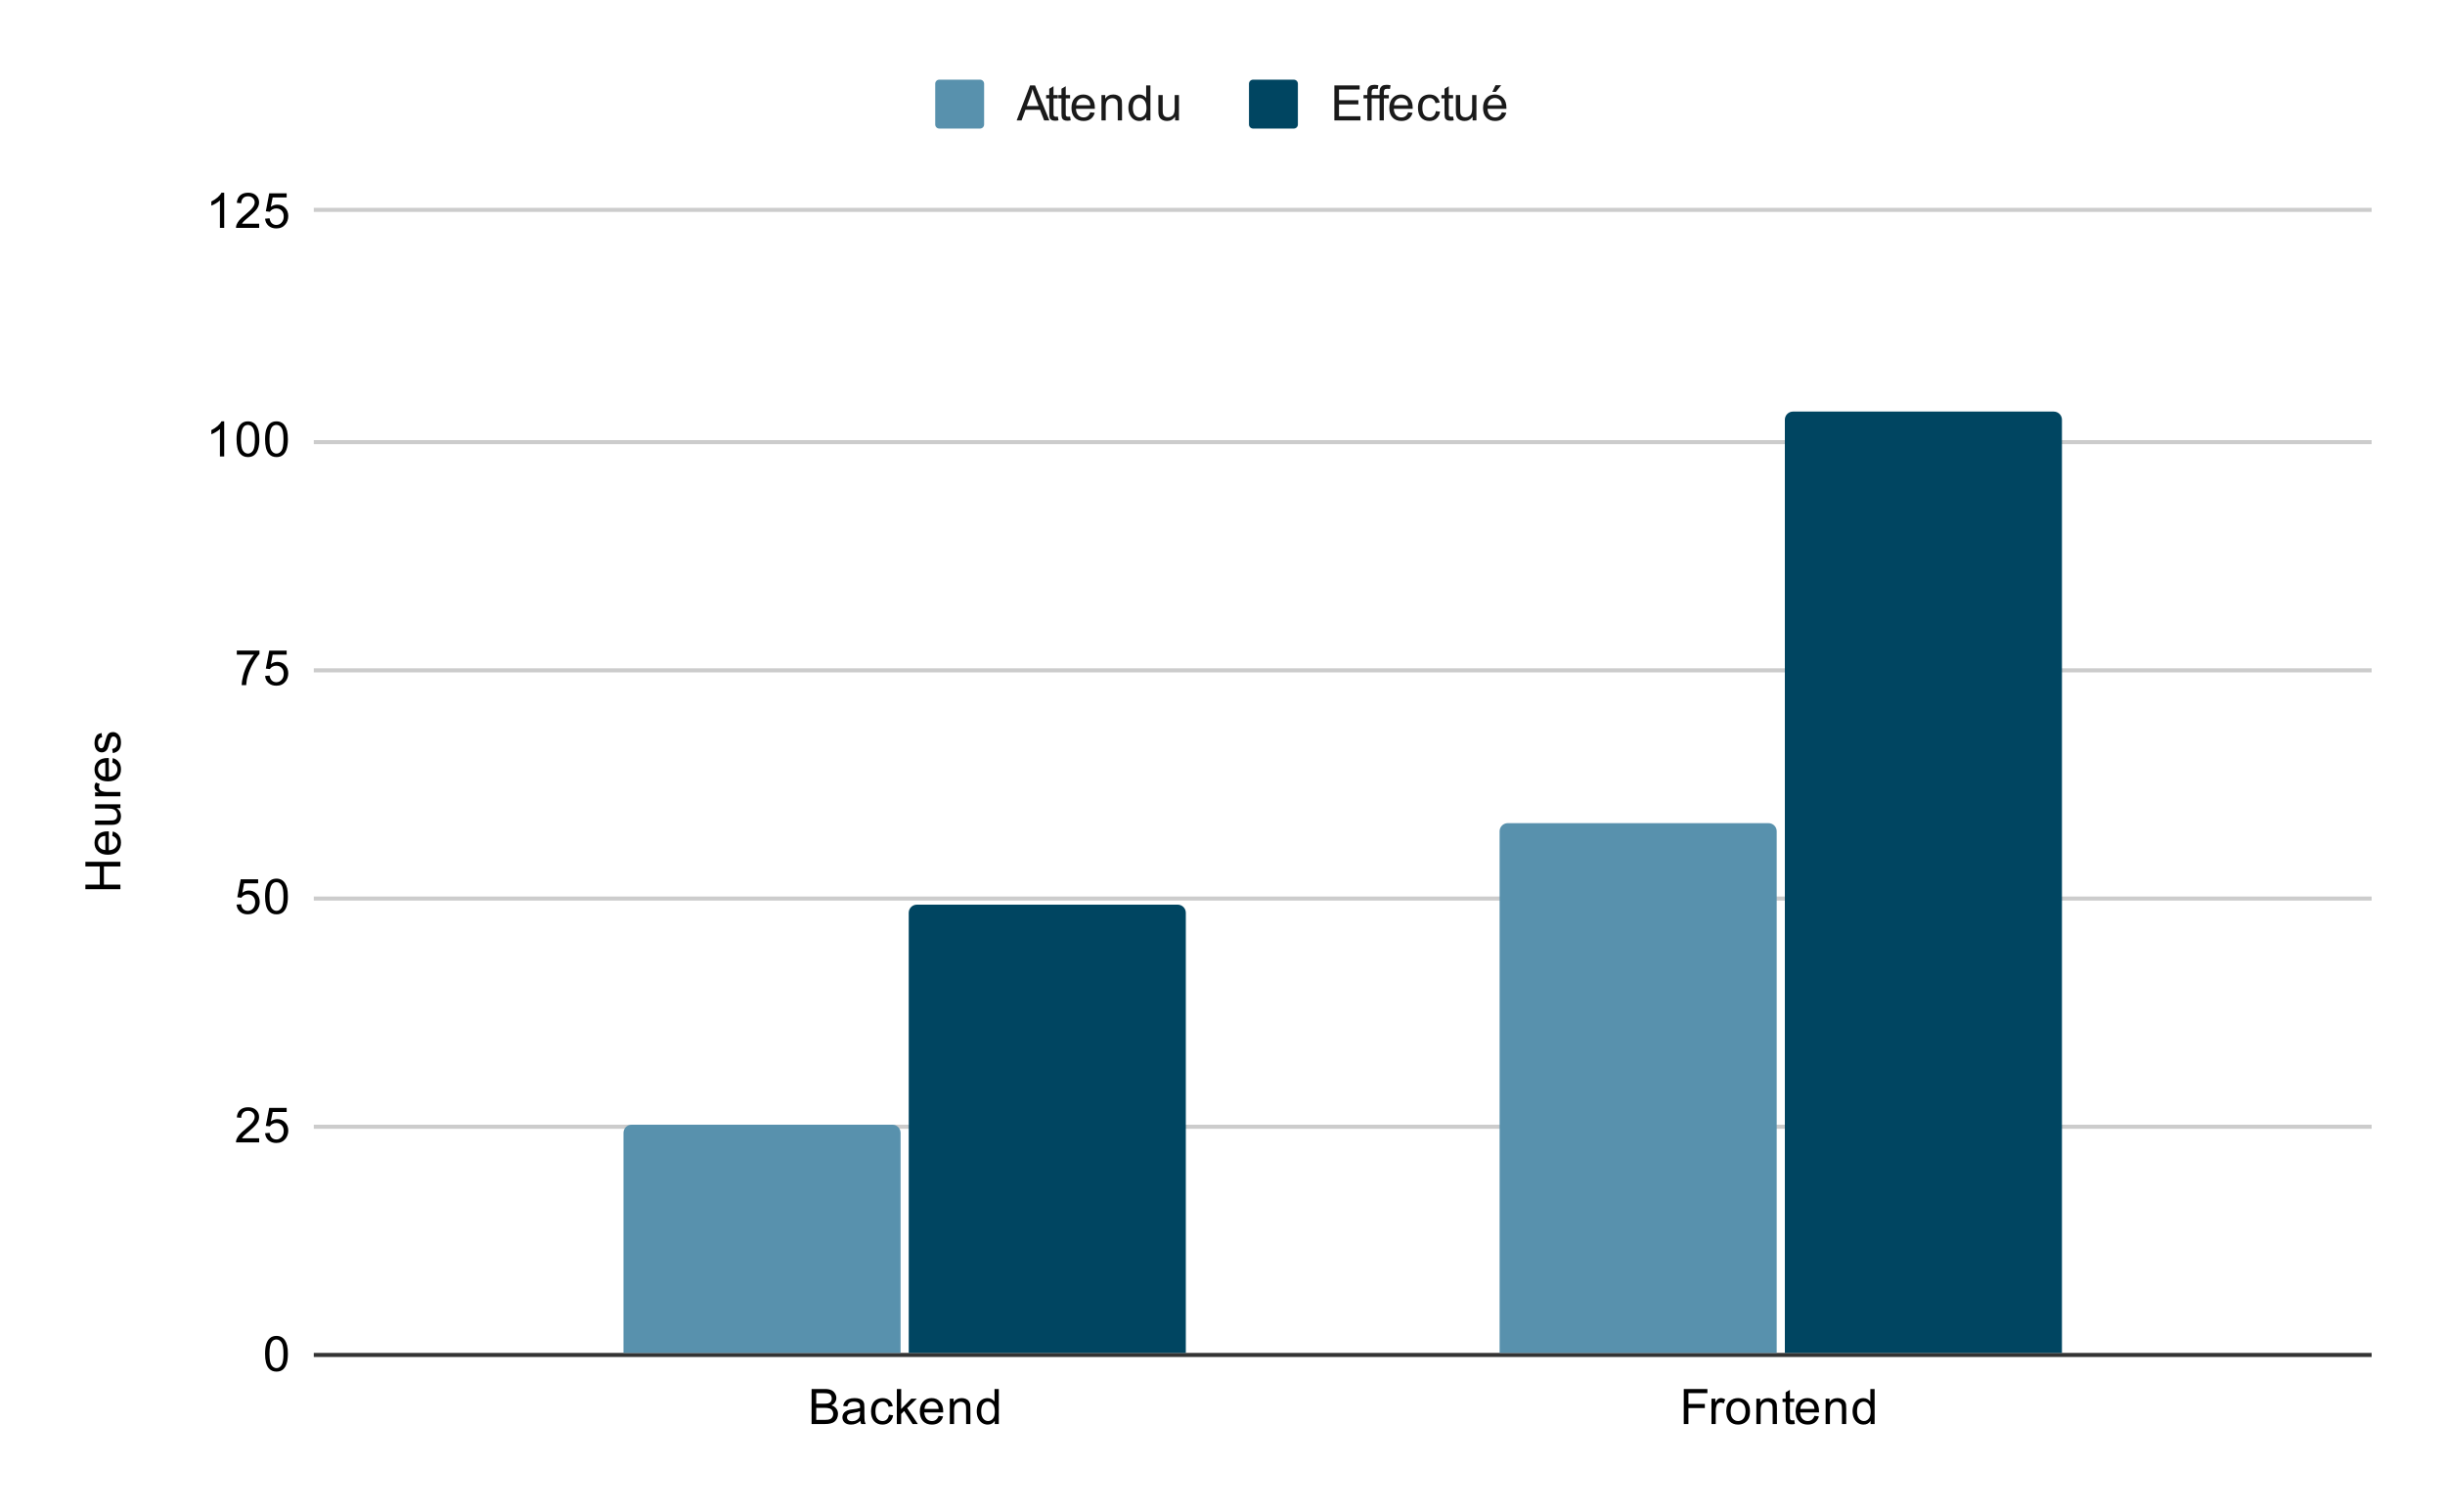<svg version="1.1" viewBox="0.0 0.0 600.0 371.0" fill="none" stroke="none" stroke-linecap="square" stroke-miterlimit="10" width="600" height="371" xmlns:xlink="http://www.w3.org/1999/xlink" xmlns="http://www.w3.org/2000/svg"><path fill="#ffffff" d="M0 0L600.0 0L600.0 371.0L0 371.0L0 0Z" fill-rule="nonzero"/><path stroke="#333333" stroke-width="1.0" stroke-linecap="butt" d="M77.5 332.5L581.5 332.5" fill-rule="nonzero"/><path stroke="#cccccc" stroke-width="1.0" stroke-linecap="butt" d="M77.5 276.5L581.5 276.5" fill-rule="nonzero"/><path stroke="#cccccc" stroke-width="1.0" stroke-linecap="butt" d="M77.5 220.5L581.5 220.5" fill-rule="nonzero"/><path stroke="#cccccc" stroke-width="1.0" stroke-linecap="butt" d="M77.5 164.5L581.5 164.5" fill-rule="nonzero"/><path stroke="#cccccc" stroke-width="1.0" stroke-linecap="butt" d="M77.5 108.5L581.5 108.5" fill-rule="nonzero"/><path stroke="#cccccc" stroke-width="1.0" stroke-linecap="butt" d="M77.5 51.5L581.5 51.5" fill-rule="nonzero"/><clipPath id="id_0"><path d="M77.55 51.917L581.45 51.917L581.45 332.45L77.55 332.45L77.55 51.917Z" clip-rule="nonzero"/></clipPath><path stroke="#000000" stroke-width="2.0" stroke-linecap="butt" stroke-opacity="0.0" clip-path="url(#id_0)" d="M221.0 332.0L153.0 332.0L153.0 278.0C153.0 276.895 153.895 276.0 155.0 276.0L219.0 276.0C220.105 276.0 221.0 276.895 221.0 278.0Z" fill-rule="nonzero"/><path fill="#5891ad" clip-path="url(#id_0)" d="M221.0 332.0L153.0 332.0L153.0 278.0C153.0 276.895 153.895 276.0 155.0 276.0L219.0 276.0C220.105 276.0 221.0 276.895 221.0 278.0Z" fill-rule="nonzero"/><path stroke="#000000" stroke-width="2.0" stroke-linecap="butt" stroke-opacity="0.0" clip-path="url(#id_0)" d="M436.0 332.0L368.0 332.0L368.0 204.0C368.0 202.895 368.895 202.0 370.0 202.0L434.0 202.0C435.105 202.0 436.0 202.895 436.0 204.0Z" fill-rule="nonzero"/><path fill="#5891ad" clip-path="url(#id_0)" d="M436.0 332.0L368.0 332.0L368.0 204.0C368.0 202.895 368.895 202.0 370.0 202.0L434.0 202.0C435.105 202.0 436.0 202.895 436.0 204.0Z" fill-rule="nonzero"/><path stroke="#000000" stroke-width="2.0" stroke-linecap="butt" stroke-opacity="0.0" clip-path="url(#id_0)" d="M291.0 332.0L223.0 332.0L223.0 224.0C223.0 222.895 223.895 222.0 225.0 222.0L289.0 222.0C290.105 222.0 291.0 222.895 291.0 224.0Z" fill-rule="nonzero"/><path fill="#004561" clip-path="url(#id_0)" d="M291.0 332.0L223.0 332.0L223.0 224.0C223.0 222.895 223.895 222.0 225.0 222.0L289.0 222.0C290.105 222.0 291.0 222.895 291.0 224.0Z" fill-rule="nonzero"/><path stroke="#000000" stroke-width="2.0" stroke-linecap="butt" stroke-opacity="0.0" clip-path="url(#id_0)" d="M506.0 332.0L438.0 332.0L438.0 103.0C438.0 101.895 438.895 101.0 440.0 101.0L504.0 101.0C505.105 101.0 506.0 101.895 506.0 103.0Z" fill-rule="nonzero"/><path fill="#004561" clip-path="url(#id_0)" d="M506.0 332.0L438.0 332.0L438.0 103.0C438.0 101.895 438.895 101.0 440.0 101.0L504.0 101.0C505.105 101.0 506.0 101.895 506.0 103.0Z" fill-rule="nonzero"/><path fill="#000000" d="M29.55 218.215L20.956 218.215L20.956 217.09L24.488 217.09L24.488 212.621L20.956 212.621L20.956 211.48L29.55 211.48L29.55 212.621L25.503 212.621L25.503 217.09L29.55 217.09L29.55 218.215ZM27.55 205.136L27.675 204.043Q28.628 204.293 29.159 204.996Q29.691 205.699 29.691 206.777Q29.691 208.136 28.847 208.949Q28.003 209.746 26.488 209.746Q24.925 209.746 24.066 208.933Q23.191 208.121 23.191 206.84Q23.191 205.59 24.034 204.808Q24.878 204.011 26.425 204.011Q26.519 204.011 26.706 204.011L26.706 208.652Q27.738 208.59 28.284 208.074Q28.816 207.558 28.816 206.777Q28.816 206.199 28.519 205.793Q28.206 205.371 27.55 205.136ZM25.847 208.59L25.847 205.121Q25.05 205.183 24.659 205.511Q24.05 206.027 24.05 206.824Q24.05 207.558 24.534 208.058Q25.019 208.543 25.847 208.59ZM29.55 198.308L28.628 198.308Q29.691 199.043 29.691 200.293Q29.691 200.84 29.488 201.324Q29.269 201.793 28.956 202.027Q28.628 202.261 28.159 202.355Q27.863 202.418 27.175 202.418L23.331 202.418L23.331 201.355L26.784 201.355Q27.597 201.355 27.894 201.293Q28.3 201.199 28.55 200.886Q28.784 200.558 28.784 200.074Q28.784 199.605 28.55 199.199Q28.3 198.777 27.878 198.605Q27.456 198.418 26.659 198.418L23.331 198.418L23.331 197.371L29.55 197.371L29.55 198.308ZM29.55 195.402L23.331 195.402L23.331 194.449L24.269 194.449Q23.613 194.09 23.409 193.793Q23.191 193.48 23.191 193.105Q23.191 192.574 23.519 192.027L24.503 192.386Q24.269 192.777 24.269 193.152Q24.269 193.511 24.488 193.793Q24.691 194.058 25.066 194.168Q25.628 194.355 26.284 194.355L29.55 194.355L29.55 195.402ZM27.55 187.136L27.675 186.043Q28.628 186.293 29.159 186.996Q29.691 187.699 29.691 188.777Q29.691 190.136 28.847 190.949Q28.003 191.746 26.488 191.746Q24.925 191.746 24.066 190.933Q23.191 190.121 23.191 188.84Q23.191 187.59 24.034 186.808Q24.878 186.011 26.425 186.011Q26.519 186.011 26.706 186.011L26.706 190.652Q27.738 190.59 28.284 190.074Q28.816 189.558 28.816 188.777Q28.816 188.199 28.519 187.793Q28.206 187.371 27.55 187.136ZM25.847 190.59L25.847 187.121Q25.05 187.183 24.659 187.511Q24.05 188.027 24.05 188.824Q24.05 189.558 24.534 190.058Q25.019 190.543 25.847 190.59ZM27.691 184.808L27.534 183.777Q28.159 183.683 28.488 183.293Q28.816 182.886 28.816 182.152Q28.816 181.433 28.534 181.09Q28.238 180.73 27.831 180.73Q27.472 180.73 27.269 181.043Q27.128 181.261 26.909 182.121Q26.613 183.277 26.409 183.73Q26.191 184.168 25.816 184.402Q25.441 184.636 24.972 184.636Q24.566 184.636 24.206 184.449Q23.847 184.261 23.613 183.933Q23.441 183.683 23.316 183.261Q23.191 182.84 23.191 182.34Q23.191 181.621 23.409 181.074Q23.613 180.511 23.972 180.246Q24.331 179.98 24.925 179.886L25.066 180.918Q24.597 180.98 24.331 181.324Q24.05 181.652 24.05 182.277Q24.05 182.996 24.3 183.308Q24.534 183.621 24.863 183.621Q25.066 183.621 25.222 183.496Q25.394 183.355 25.503 183.09Q25.566 182.933 25.769 182.152Q26.081 181.027 26.269 180.59Q26.456 180.152 26.816 179.902Q27.175 179.652 27.722 179.652Q28.253 179.652 28.722 179.965Q29.175 180.261 29.441 180.84Q29.691 181.418 29.691 182.152Q29.691 183.371 29.191 184.011Q28.675 184.636 27.691 184.808Z" fill-rule="nonzero"/><path fill="#000000" d="M65.05 332.216Q65.05 330.684 65.362 329.762Q65.675 328.825 66.284 328.325Q66.909 327.825 67.847 327.825Q68.534 327.825 69.05 328.106Q69.581 328.387 69.925 328.919Q70.269 329.434 70.456 330.184Q70.644 330.934 70.644 332.216Q70.644 333.731 70.331 334.653Q70.034 335.575 69.409 336.091Q68.8 336.591 67.847 336.591Q66.612 336.591 65.894 335.7Q65.05 334.637 65.05 332.216ZM66.128 332.216Q66.128 334.325 66.628 335.028Q67.128 335.731 67.847 335.731Q68.581 335.731 69.066 335.028Q69.566 334.325 69.566 332.216Q69.566 330.091 69.066 329.403Q68.581 328.7 67.831 328.7Q67.112 328.7 66.675 329.309Q66.128 330.091 66.128 332.216Z" fill-rule="nonzero"/><path fill="#000000" d="M63.597 279.328L63.597 280.343L57.909 280.343Q57.909 279.968 58.034 279.609Q58.253 279.031 58.722 278.468Q59.206 277.906 60.112 277.171Q61.519 276.015 62.003 275.343Q62.503 274.671 62.503 274.078Q62.503 273.453 62.05 273.031Q61.597 272.593 60.878 272.593Q60.112 272.593 59.659 273.046Q59.206 273.5 59.191 274.312L58.112 274.203Q58.222 272.984 58.941 272.359Q59.675 271.718 60.909 271.718Q62.144 271.718 62.862 272.406Q63.581 273.093 63.581 274.109Q63.581 274.625 63.362 275.125Q63.159 275.609 62.659 276.171Q62.175 276.718 61.05 277.671Q60.097 278.468 59.816 278.765Q59.55 279.046 59.378 279.328L63.597 279.328ZM65.05 278.093L66.159 278Q66.284 278.812 66.722 279.218Q67.175 279.625 67.816 279.625Q68.566 279.625 69.097 279.046Q69.628 278.468 69.628 277.531Q69.628 276.625 69.112 276.109Q68.612 275.578 67.784 275.578Q67.284 275.578 66.862 275.812Q66.456 276.046 66.222 276.406L65.237 276.281L66.066 271.875L70.347 271.875L70.347 272.875L66.909 272.875L66.456 275.187Q67.222 274.64 68.066 274.64Q69.191 274.64 69.956 275.421Q70.737 276.203 70.737 277.437Q70.737 278.593 70.066 279.453Q69.237 280.484 67.816 280.484Q66.644 280.484 65.894 279.828Q65.159 279.171 65.05 278.093Z" fill-rule="nonzero"/><path fill="#000000" d="M58.05 221.987L59.159 221.893Q59.284 222.705 59.722 223.112Q60.175 223.518 60.816 223.518Q61.566 223.518 62.097 222.94Q62.628 222.362 62.628 221.424Q62.628 220.518 62.112 220.002Q61.612 219.471 60.784 219.471Q60.284 219.471 59.862 219.705Q59.456 219.94 59.222 220.299L58.237 220.174L59.066 215.768L63.347 215.768L63.347 216.768L59.909 216.768L59.456 219.08Q60.222 218.534 61.066 218.534Q62.191 218.534 62.956 219.315Q63.737 220.096 63.737 221.33Q63.737 222.487 63.066 223.346Q62.237 224.377 60.816 224.377Q59.644 224.377 58.894 223.721Q58.159 223.065 58.05 221.987ZM65.05 220.002Q65.05 218.471 65.362 217.549Q65.675 216.612 66.284 216.112Q66.909 215.612 67.847 215.612Q68.534 215.612 69.05 215.893Q69.581 216.174 69.925 216.705Q70.269 217.221 70.456 217.971Q70.644 218.721 70.644 220.002Q70.644 221.518 70.331 222.44Q70.034 223.362 69.409 223.877Q68.8 224.377 67.847 224.377Q66.612 224.377 65.894 223.487Q65.05 222.424 65.05 220.002ZM66.128 220.002Q66.128 222.112 66.628 222.815Q67.128 223.518 67.847 223.518Q68.581 223.518 69.066 222.815Q69.566 222.112 69.566 220.002Q69.566 217.877 69.066 217.19Q68.581 216.487 67.831 216.487Q67.112 216.487 66.675 217.096Q66.128 217.877 66.128 220.002Z" fill-rule="nonzero"/><path fill="#000000" d="M58.112 160.661L58.112 159.646L63.675 159.646L63.675 160.474Q62.862 161.349 62.05 162.802Q61.253 164.239 60.816 165.771Q60.487 166.849 60.409 168.13L59.316 168.13Q59.331 167.114 59.706 165.677Q60.097 164.239 60.8 162.911Q61.519 161.583 62.331 160.661L58.112 160.661ZM65.05 165.88L66.159 165.786Q66.284 166.599 66.722 167.005Q67.175 167.411 67.816 167.411Q68.566 167.411 69.097 166.833Q69.628 166.255 69.628 165.317Q69.628 164.411 69.112 163.896Q68.612 163.364 67.784 163.364Q67.284 163.364 66.862 163.599Q66.456 163.833 66.222 164.192L65.237 164.067L66.066 159.661L70.347 159.661L70.347 160.661L66.909 160.661L66.456 162.974Q67.222 162.427 68.066 162.427Q69.191 162.427 69.956 163.208Q70.737 163.989 70.737 165.224Q70.737 166.38 70.066 167.239Q69.237 168.271 67.816 168.271Q66.644 168.271 65.894 167.614Q65.159 166.958 65.05 165.88Z" fill-rule="nonzero"/><path fill="#000000" d="M55.019 112.023L53.972 112.023L53.972 105.305Q53.581 105.664 52.956 106.039Q52.347 106.398 51.862 106.57L51.862 105.555Q52.737 105.133 53.394 104.555Q54.066 103.961 54.347 103.398L55.019 103.398L55.019 112.023ZM58.05 107.789Q58.05 106.258 58.362 105.336Q58.675 104.398 59.284 103.898Q59.909 103.398 60.847 103.398Q61.534 103.398 62.05 103.68Q62.581 103.961 62.925 104.492Q63.269 105.008 63.456 105.758Q63.644 106.508 63.644 107.789Q63.644 109.305 63.331 110.226Q63.034 111.148 62.409 111.664Q61.8 112.164 60.847 112.164Q59.612 112.164 58.894 111.273Q58.05 110.211 58.05 107.789ZM59.128 107.789Q59.128 109.898 59.628 110.601Q60.128 111.305 60.847 111.305Q61.581 111.305 62.066 110.601Q62.566 109.898 62.566 107.789Q62.566 105.664 62.066 104.976Q61.581 104.273 60.831 104.273Q60.112 104.273 59.675 104.883Q59.128 105.664 59.128 107.789ZM65.05 107.789Q65.05 106.258 65.362 105.336Q65.675 104.398 66.284 103.898Q66.909 103.398 67.847 103.398Q68.534 103.398 69.05 103.68Q69.581 103.961 69.925 104.492Q70.269 105.008 70.456 105.758Q70.644 106.508 70.644 107.789Q70.644 109.305 70.331 110.226Q70.034 111.148 69.409 111.664Q68.8 112.164 67.847 112.164Q66.612 112.164 65.894 111.273Q65.05 110.211 65.05 107.789ZM66.128 107.789Q66.128 109.898 66.628 110.601Q67.128 111.305 67.847 111.305Q68.581 111.305 69.066 110.601Q69.566 109.898 69.566 107.789Q69.566 105.664 69.066 104.976Q68.581 104.273 67.831 104.273Q67.112 104.273 66.675 104.883Q66.128 105.664 66.128 107.789Z" fill-rule="nonzero"/><path fill="#000000" d="M55.019 55.917L53.972 55.917L53.972 49.198Q53.581 49.557 52.956 49.932Q52.347 50.292 51.862 50.464L51.862 49.448Q52.737 49.026 53.394 48.448Q54.066 47.854 54.347 47.292L55.019 47.292L55.019 55.917ZM63.597 54.901L63.597 55.917L57.909 55.917Q57.909 55.542 58.034 55.182Q58.253 54.604 58.722 54.042Q59.206 53.479 60.112 52.745Q61.519 51.589 62.003 50.917Q62.503 50.245 62.503 49.651Q62.503 49.026 62.05 48.604Q61.597 48.167 60.878 48.167Q60.112 48.167 59.659 48.62Q59.206 49.073 59.191 49.885L58.112 49.776Q58.222 48.557 58.941 47.932Q59.675 47.292 60.909 47.292Q62.144 47.292 62.862 47.979Q63.581 48.667 63.581 49.682Q63.581 50.198 63.362 50.698Q63.159 51.182 62.659 51.745Q62.175 52.292 61.05 53.245Q60.097 54.042 59.816 54.339Q59.55 54.62 59.378 54.901L63.597 54.901ZM65.05 53.667L66.159 53.573Q66.284 54.385 66.722 54.792Q67.175 55.198 67.816 55.198Q68.566 55.198 69.097 54.62Q69.628 54.042 69.628 53.104Q69.628 52.198 69.112 51.682Q68.612 51.151 67.784 51.151Q67.284 51.151 66.862 51.385Q66.456 51.62 66.222 51.979L65.237 51.854L66.066 47.448L70.347 47.448L70.347 48.448L66.909 48.448L66.456 50.76Q67.222 50.214 68.066 50.214Q69.191 50.214 69.956 50.995Q70.737 51.776 70.737 53.01Q70.737 54.167 70.066 55.026Q69.237 56.057 67.816 56.057Q66.644 56.057 65.894 55.401Q65.159 54.745 65.05 53.667Z" fill-rule="nonzero"/><path fill="#000000" d="M199.162 349.45L199.162 340.856L202.397 340.856Q203.381 340.856 203.975 341.122Q204.568 341.387 204.897 341.934Q205.24 342.466 205.24 343.059Q205.24 343.606 204.943 344.091Q204.647 344.575 204.037 344.872Q204.818 345.106 205.225 345.669Q205.647 346.216 205.647 346.966Q205.647 347.559 205.397 348.091Q205.147 348.606 204.772 348.887Q204.397 349.169 203.818 349.309Q203.256 349.45 202.443 349.45L199.162 349.45ZM200.303 344.466L202.162 344.466Q202.912 344.466 203.24 344.372Q203.678 344.247 203.897 343.95Q204.115 343.637 204.115 343.184Q204.115 342.762 203.912 342.434Q203.709 342.106 203.318 341.997Q202.943 341.872 202.022 341.872L200.303 341.872L200.303 344.466ZM200.303 348.434L202.443 348.434Q202.99 348.434 203.209 348.387Q203.615 348.325 203.865 348.169Q204.131 347.997 204.303 347.684Q204.475 347.372 204.475 346.966Q204.475 346.481 204.225 346.122Q203.99 345.762 203.553 345.622Q203.115 345.481 202.287 345.481L200.303 345.481L200.303 348.434ZM211.147 348.684Q210.553 349.184 210.006 349.387Q209.475 349.591 208.85 349.591Q207.818 349.591 207.272 349.091Q206.725 348.591 206.725 347.809Q206.725 347.356 206.928 346.981Q207.131 346.591 207.475 346.372Q207.818 346.137 208.24 346.028Q208.537 345.934 209.178 345.856Q210.443 345.716 211.053 345.497Q211.053 345.278 211.053 345.231Q211.053 344.575 210.756 344.309Q210.35 343.966 209.553 343.966Q208.818 343.966 208.459 344.231Q208.1 344.481 207.928 345.137L206.897 344.997Q207.037 344.341 207.365 343.934Q207.693 343.528 208.303 343.309Q208.912 343.091 209.709 343.091Q210.506 343.091 211.006 343.278Q211.506 343.466 211.74 343.747Q211.975 344.028 212.068 344.466Q212.115 344.731 212.115 345.434L212.115 346.841Q212.115 348.309 212.178 348.7Q212.256 349.091 212.459 349.45L211.35 349.45Q211.193 349.122 211.147 348.684ZM211.053 346.325Q210.475 346.559 209.334 346.731Q208.678 346.825 208.412 346.95Q208.147 347.059 207.99 347.278Q207.85 347.497 207.85 347.778Q207.85 348.2 208.162 348.481Q208.49 348.762 209.1 348.762Q209.709 348.762 210.178 348.497Q210.662 348.231 210.881 347.762Q211.053 347.403 211.053 346.716L211.053 346.325ZM218.147 347.169L219.178 347.309Q219.006 348.372 218.303 348.981Q217.6 349.591 216.584 349.591Q215.303 349.591 214.522 348.762Q213.756 347.919 213.756 346.356Q213.756 345.356 214.084 344.606Q214.428 343.841 215.1 343.466Q215.787 343.091 216.6 343.091Q217.6 343.091 218.24 343.606Q218.897 344.106 219.084 345.059L218.053 345.216Q217.912 344.591 217.537 344.278Q217.162 343.95 216.631 343.95Q215.834 343.95 215.334 344.528Q214.834 345.091 214.834 346.325Q214.834 347.591 215.318 348.153Q215.803 348.716 216.568 348.716Q217.193 348.716 217.6 348.341Q218.022 347.966 218.147 347.169ZM220.084 349.45L220.084 340.856L221.147 340.856L221.147 345.762L223.631 343.231L225.006 343.231L222.615 345.528L225.24 349.45L223.943 349.45L221.881 346.262L221.147 346.981L221.147 349.45L220.084 349.45ZM230.334 347.45L231.428 347.575Q231.178 348.528 230.475 349.059Q229.772 349.591 228.693 349.591Q227.334 349.591 226.522 348.747Q225.725 347.903 225.725 346.387Q225.725 344.825 226.537 343.966Q227.35 343.091 228.631 343.091Q229.881 343.091 230.662 343.934Q231.459 344.778 231.459 346.325Q231.459 346.419 231.459 346.606L226.818 346.606Q226.881 347.637 227.397 348.184Q227.912 348.716 228.693 348.716Q229.272 348.716 229.678 348.419Q230.1 348.106 230.334 347.45ZM226.881 345.747L230.35 345.747Q230.287 344.95 229.959 344.559Q229.443 343.95 228.647 343.95Q227.912 343.95 227.412 344.434Q226.928 344.919 226.881 345.747ZM233.084 349.45L233.084 343.231L234.022 343.231L234.022 344.106Q234.709 343.091 236.006 343.091Q236.568 343.091 237.037 343.294Q237.522 343.497 237.756 343.825Q237.99 344.153 238.084 344.591Q238.131 344.887 238.131 345.622L238.131 349.45L237.084 349.45L237.084 345.669Q237.084 345.012 236.959 344.7Q236.834 344.387 236.522 344.2Q236.209 343.997 235.787 343.997Q235.115 343.997 234.615 344.434Q234.131 344.856 234.131 346.044L234.131 349.45L233.084 349.45ZM244.115 349.45L244.115 348.669Q243.522 349.591 242.381 349.591Q241.631 349.591 241.006 349.184Q240.381 348.762 240.037 348.028Q239.693 347.294 239.693 346.341Q239.693 345.419 240.006 344.653Q240.318 343.887 240.943 343.497Q241.568 343.091 242.334 343.091Q242.897 343.091 243.334 343.325Q243.772 343.559 244.053 343.934L244.053 340.856L245.1 340.856L245.1 349.45L244.115 349.45ZM240.787 346.341Q240.787 347.544 241.287 348.137Q241.787 348.716 242.475 348.716Q243.162 348.716 243.647 348.153Q244.131 347.591 244.131 346.434Q244.131 345.153 243.631 344.559Q243.147 343.966 242.428 343.966Q241.725 343.966 241.256 344.544Q240.787 345.106 240.787 346.341Z" fill-rule="nonzero"/><path fill="#000000" d="M413.197 349.45L413.197 340.856L418.994 340.856L418.994 341.872L414.338 341.872L414.338 344.528L418.369 344.528L418.369 345.544L414.338 345.544L414.338 349.45L413.197 349.45ZM419.994 349.45L419.994 343.231L420.947 343.231L420.947 344.169Q421.307 343.512 421.603 343.309Q421.916 343.091 422.291 343.091Q422.822 343.091 423.369 343.419L423.01 344.403Q422.619 344.169 422.244 344.169Q421.885 344.169 421.603 344.387Q421.338 344.591 421.228 344.966Q421.041 345.528 421.041 346.184L421.041 349.45L419.994 349.45ZM423.619 346.341Q423.619 344.606 424.572 343.778Q425.369 343.091 426.525 343.091Q427.807 343.091 428.619 343.934Q429.447 344.762 429.447 346.247Q429.447 347.45 429.088 348.137Q428.728 348.825 428.025 349.216Q427.338 349.591 426.525 349.591Q425.228 349.591 424.416 348.762Q423.619 347.919 423.619 346.341ZM424.697 346.341Q424.697 347.528 425.213 348.122Q425.744 348.716 426.525 348.716Q427.322 348.716 427.838 348.122Q428.353 347.528 428.353 346.309Q428.353 345.153 427.822 344.559Q427.307 343.966 426.525 343.966Q425.744 343.966 425.213 344.559Q424.697 345.137 424.697 346.341ZM431.01 349.45L431.01 343.231L431.947 343.231L431.947 344.106Q432.635 343.091 433.932 343.091Q434.494 343.091 434.963 343.294Q435.447 343.497 435.682 343.825Q435.916 344.153 436.01 344.591Q436.057 344.887 436.057 345.622L436.057 349.45L435.01 349.45L435.01 345.669Q435.01 345.012 434.885 344.7Q434.76 344.387 434.447 344.2Q434.135 343.997 433.713 343.997Q433.041 343.997 432.541 344.434Q432.057 344.856 432.057 346.044L432.057 349.45L431.01 349.45ZM440.307 348.512L440.463 349.434Q440.01 349.528 439.666 349.528Q439.088 349.528 438.775 349.356Q438.463 349.169 438.322 348.872Q438.197 348.575 438.197 347.622L438.197 344.044L437.432 344.044L437.432 343.231L438.197 343.231L438.197 341.684L439.244 341.059L439.244 343.231L440.307 343.231L440.307 344.044L439.244 344.044L439.244 347.684Q439.244 348.137 439.291 348.262Q439.353 348.387 439.478 348.466Q439.603 348.544 439.838 348.544Q440.025 348.544 440.307 348.512ZM445.26 347.45L446.353 347.575Q446.103 348.528 445.4 349.059Q444.697 349.591 443.619 349.591Q442.26 349.591 441.447 348.747Q440.65 347.903 440.65 346.387Q440.65 344.825 441.463 343.966Q442.275 343.091 443.557 343.091Q444.807 343.091 445.588 343.934Q446.385 344.778 446.385 346.325Q446.385 346.419 446.385 346.606L441.744 346.606Q441.807 347.637 442.322 348.184Q442.838 348.716 443.619 348.716Q444.197 348.716 444.603 348.419Q445.025 348.106 445.26 347.45ZM441.807 345.747L445.275 345.747Q445.213 344.95 444.885 344.559Q444.369 343.95 443.572 343.95Q442.838 343.95 442.338 344.434Q441.853 344.919 441.807 345.747ZM448.01 349.45L448.01 343.231L448.947 343.231L448.947 344.106Q449.635 343.091 450.932 343.091Q451.494 343.091 451.963 343.294Q452.447 343.497 452.682 343.825Q452.916 344.153 453.01 344.591Q453.057 344.887 453.057 345.622L453.057 349.45L452.01 349.45L452.01 345.669Q452.01 345.012 451.885 344.7Q451.76 344.387 451.447 344.2Q451.135 343.997 450.713 343.997Q450.041 343.997 449.541 344.434Q449.057 344.856 449.057 346.044L449.057 349.45L448.01 349.45ZM459.041 349.45L459.041 348.669Q458.447 349.591 457.307 349.591Q456.557 349.591 455.932 349.184Q455.307 348.762 454.963 348.028Q454.619 347.294 454.619 346.341Q454.619 345.419 454.932 344.653Q455.244 343.887 455.869 343.497Q456.494 343.091 457.26 343.091Q457.822 343.091 458.26 343.325Q458.697 343.559 458.978 343.934L458.978 340.856L460.025 340.856L460.025 349.45L459.041 349.45ZM455.713 346.341Q455.713 347.544 456.213 348.137Q456.713 348.716 457.4 348.716Q458.088 348.716 458.572 348.153Q459.057 347.591 459.057 346.434Q459.057 345.153 458.557 344.559Q458.072 343.966 457.353 343.966Q456.65 343.966 456.182 344.544Q455.713 345.106 455.713 346.341Z" fill-rule="nonzero"/><path fill="#5891ad" d="M229.5 20.55C229.5 19.998 229.948 19.55 230.5 19.55L240.5 19.55C241.052 19.55 241.5 19.998 241.5 20.55L241.5 30.55C241.5 31.102 241.052 31.55 240.5 31.55L230.5 31.55C229.948 31.55 229.5 31.102 229.5 30.55Z" fill-rule="nonzero"/><path fill="#1a1a1a" d="M249.484 29.55L252.781 20.956L254.0 20.956L257.516 29.55L256.234 29.55L255.219 26.941L251.641 26.941L250.688 29.55L249.484 29.55ZM251.969 26.019L254.875 26.019L253.984 23.644Q253.562 22.566 253.375 21.863Q253.203 22.691 252.906 23.503L251.969 26.019ZM259.594 28.613L259.75 29.534Q259.297 29.628 258.953 29.628Q258.375 29.628 258.062 29.456Q257.75 29.269 257.609 28.972Q257.484 28.675 257.484 27.722L257.484 24.144L256.719 24.144L256.719 23.331L257.484 23.331L257.484 21.784L258.531 21.159L258.531 23.331L259.594 23.331L259.594 24.144L258.531 24.144L258.531 27.784Q258.531 28.238 258.578 28.363Q258.641 28.488 258.766 28.566Q258.891 28.644 259.125 28.644Q259.312 28.644 259.594 28.613ZM262.594 28.613L262.75 29.534Q262.297 29.628 261.953 29.628Q261.375 29.628 261.062 29.456Q260.75 29.269 260.609 28.972Q260.484 28.675 260.484 27.722L260.484 24.144L259.719 24.144L259.719 23.331L260.484 23.331L260.484 21.784L261.531 21.159L261.531 23.331L262.594 23.331L262.594 24.144L261.531 24.144L261.531 27.784Q261.531 28.238 261.578 28.363Q261.641 28.488 261.766 28.566Q261.891 28.644 262.125 28.644Q262.312 28.644 262.594 28.613ZM267.547 27.55L268.641 27.675Q268.391 28.628 267.688 29.159Q266.984 29.691 265.906 29.691Q264.547 29.691 263.734 28.847Q262.938 28.003 262.938 26.488Q262.938 24.925 263.75 24.066Q264.562 23.191 265.844 23.191Q267.094 23.191 267.875 24.034Q268.672 24.878 268.672 26.425Q268.672 26.519 268.672 26.706L264.031 26.706Q264.094 27.738 264.609 28.284Q265.125 28.816 265.906 28.816Q266.484 28.816 266.891 28.519Q267.312 28.206 267.547 27.55ZM264.094 25.847L267.562 25.847Q267.5 25.05 267.172 24.659Q266.656 24.05 265.859 24.05Q265.125 24.05 264.625 24.534Q264.141 25.019 264.094 25.847ZM270.297 29.55L270.297 23.331L271.234 23.331L271.234 24.206Q271.922 23.191 273.219 23.191Q273.781 23.191 274.25 23.394Q274.734 23.597 274.969 23.925Q275.203 24.253 275.297 24.691Q275.344 24.988 275.344 25.722L275.344 29.55L274.297 29.55L274.297 25.769Q274.297 25.113 274.172 24.8Q274.047 24.488 273.734 24.3Q273.422 24.097 273.0 24.097Q272.328 24.097 271.828 24.534Q271.344 24.956 271.344 26.144L271.344 29.55L270.297 29.55ZM281.328 29.55L281.328 28.769Q280.734 29.691 279.594 29.691Q278.844 29.691 278.219 29.284Q277.594 28.863 277.25 28.128Q276.906 27.394 276.906 26.441Q276.906 25.519 277.219 24.753Q277.531 23.988 278.156 23.597Q278.781 23.191 279.547 23.191Q280.109 23.191 280.547 23.425Q280.984 23.659 281.266 24.034L281.266 20.956L282.312 20.956L282.312 29.55L281.328 29.55ZM278.0 26.441Q278.0 27.644 278.5 28.238Q279.0 28.816 279.688 28.816Q280.375 28.816 280.859 28.253Q281.344 27.691 281.344 26.534Q281.344 25.253 280.844 24.659Q280.359 24.066 279.641 24.066Q278.938 24.066 278.469 24.644Q278.0 25.206 278.0 26.441ZM288.375 29.55L288.375 28.628Q287.641 29.691 286.391 29.691Q285.844 29.691 285.359 29.488Q284.891 29.269 284.656 28.956Q284.422 28.628 284.328 28.159Q284.266 27.863 284.266 27.175L284.266 23.331L285.328 23.331L285.328 26.784Q285.328 27.597 285.391 27.894Q285.484 28.3 285.797 28.55Q286.125 28.784 286.609 28.784Q287.078 28.784 287.484 28.55Q287.906 28.3 288.078 27.878Q288.266 27.456 288.266 26.659L288.266 23.331L289.312 23.331L289.312 29.55L288.375 29.55Z" fill-rule="nonzero"/><path fill="#004561" d="M306.5 20.55C306.5 19.998 306.948 19.55 307.5 19.55L317.5 19.55C318.052 19.55 318.5 19.998 318.5 20.55L318.5 30.55C318.5 31.102 318.052 31.55 317.5 31.55L307.5 31.55C306.948 31.55 306.5 31.102 306.5 30.55Z" fill-rule="nonzero"/><path fill="#1a1a1a" d="M327.453 29.55L327.453 20.956L333.656 20.956L333.656 21.972L328.594 21.972L328.594 24.597L333.344 24.597L333.344 25.613L328.594 25.613L328.594 28.534L333.859 28.534L333.859 29.55L327.453 29.55ZM335.547 29.55L335.547 24.144L334.609 24.144L334.609 23.331L335.547 23.331L335.547 22.659Q335.547 22.034 335.656 21.738Q335.812 21.316 336.188 21.066Q336.578 20.816 337.266 20.816Q337.719 20.816 338.25 20.925L338.094 21.831Q337.766 21.784 337.469 21.784Q336.984 21.784 336.781 21.988Q336.594 22.191 336.594 22.753L336.594 23.331L337.812 23.331L337.812 24.144L336.594 24.144L336.594 29.55L335.547 29.55ZM338.547 29.55L338.547 24.144L337.609 24.144L337.609 23.331L338.547 23.331L338.547 22.659Q338.547 22.034 338.656 21.738Q338.812 21.316 339.188 21.066Q339.578 20.816 340.266 20.816Q340.719 20.816 341.25 20.925L341.094 21.831Q340.766 21.784 340.469 21.784Q339.984 21.784 339.781 21.988Q339.594 22.191 339.594 22.753L339.594 23.331L340.812 23.331L340.812 24.144L339.594 24.144L339.594 29.55L338.547 29.55ZM345.547 27.55L346.641 27.675Q346.391 28.628 345.688 29.159Q344.984 29.691 343.906 29.691Q342.547 29.691 341.734 28.847Q340.938 28.003 340.938 26.488Q340.938 24.925 341.75 24.066Q342.562 23.191 343.844 23.191Q345.094 23.191 345.875 24.034Q346.672 24.878 346.672 26.425Q346.672 26.519 346.672 26.706L342.031 26.706Q342.094 27.738 342.609 28.284Q343.125 28.816 343.906 28.816Q344.484 28.816 344.891 28.519Q345.312 28.206 345.547 27.55ZM342.094 25.847L345.562 25.847Q345.5 25.05 345.172 24.659Q344.656 24.05 343.859 24.05Q343.125 24.05 342.625 24.534Q342.141 25.019 342.094 25.847ZM352.359 27.269L353.391 27.409Q353.219 28.472 352.516 29.081Q351.812 29.691 350.797 29.691Q349.516 29.691 348.734 28.863Q347.969 28.019 347.969 26.456Q347.969 25.456 348.297 24.706Q348.641 23.941 349.312 23.566Q350.0 23.191 350.812 23.191Q351.812 23.191 352.453 23.706Q353.109 24.206 353.297 25.159L352.266 25.316Q352.125 24.691 351.75 24.378Q351.375 24.05 350.844 24.05Q350.047 24.05 349.547 24.628Q349.047 25.191 349.047 26.425Q349.047 27.691 349.531 28.253Q350.016 28.816 350.781 28.816Q351.406 28.816 351.812 28.441Q352.234 28.066 352.359 27.269ZM356.594 28.613L356.75 29.534Q356.297 29.628 355.953 29.628Q355.375 29.628 355.062 29.456Q354.75 29.269 354.609 28.972Q354.484 28.675 354.484 27.722L354.484 24.144L353.719 24.144L353.719 23.331L354.484 23.331L354.484 21.784L355.531 21.159L355.531 23.331L356.594 23.331L356.594 24.144L355.531 24.144L355.531 27.784Q355.531 28.238 355.578 28.363Q355.641 28.488 355.766 28.566Q355.891 28.644 356.125 28.644Q356.312 28.644 356.594 28.613ZM361.375 29.55L361.375 28.628Q360.641 29.691 359.391 29.691Q358.844 29.691 358.359 29.488Q357.891 29.269 357.656 28.956Q357.422 28.628 357.328 28.159Q357.266 27.863 357.266 27.175L357.266 23.331L358.328 23.331L358.328 26.784Q358.328 27.597 358.391 27.894Q358.484 28.3 358.797 28.55Q359.125 28.784 359.609 28.784Q360.078 28.784 360.484 28.55Q360.906 28.3 361.078 27.878Q361.266 27.456 361.266 26.659L361.266 23.331L362.312 23.331L362.312 29.55L361.375 29.55ZM368.547 27.55L369.641 27.675Q369.391 28.628 368.688 29.159Q367.984 29.691 366.906 29.691Q365.547 29.691 364.734 28.847Q363.938 28.003 363.938 26.488Q363.938 24.925 364.75 24.066Q365.562 23.191 366.844 23.191Q368.094 23.191 368.875 24.034Q369.672 24.878 369.672 26.425Q369.672 26.519 369.672 26.706L365.031 26.706Q365.094 27.738 365.609 28.284Q366.125 28.816 366.906 28.816Q367.484 28.816 367.891 28.519Q368.312 28.206 368.547 27.55ZM365.094 25.847L368.562 25.847Q368.5 25.05 368.172 24.659Q367.656 24.05 366.859 24.05Q366.125 24.05 365.625 24.534Q365.141 25.019 365.094 25.847ZM366.219 22.55L367.0 20.909L368.391 20.909L367.094 22.55L366.219 22.55Z" fill-rule="nonzero"/></svg>